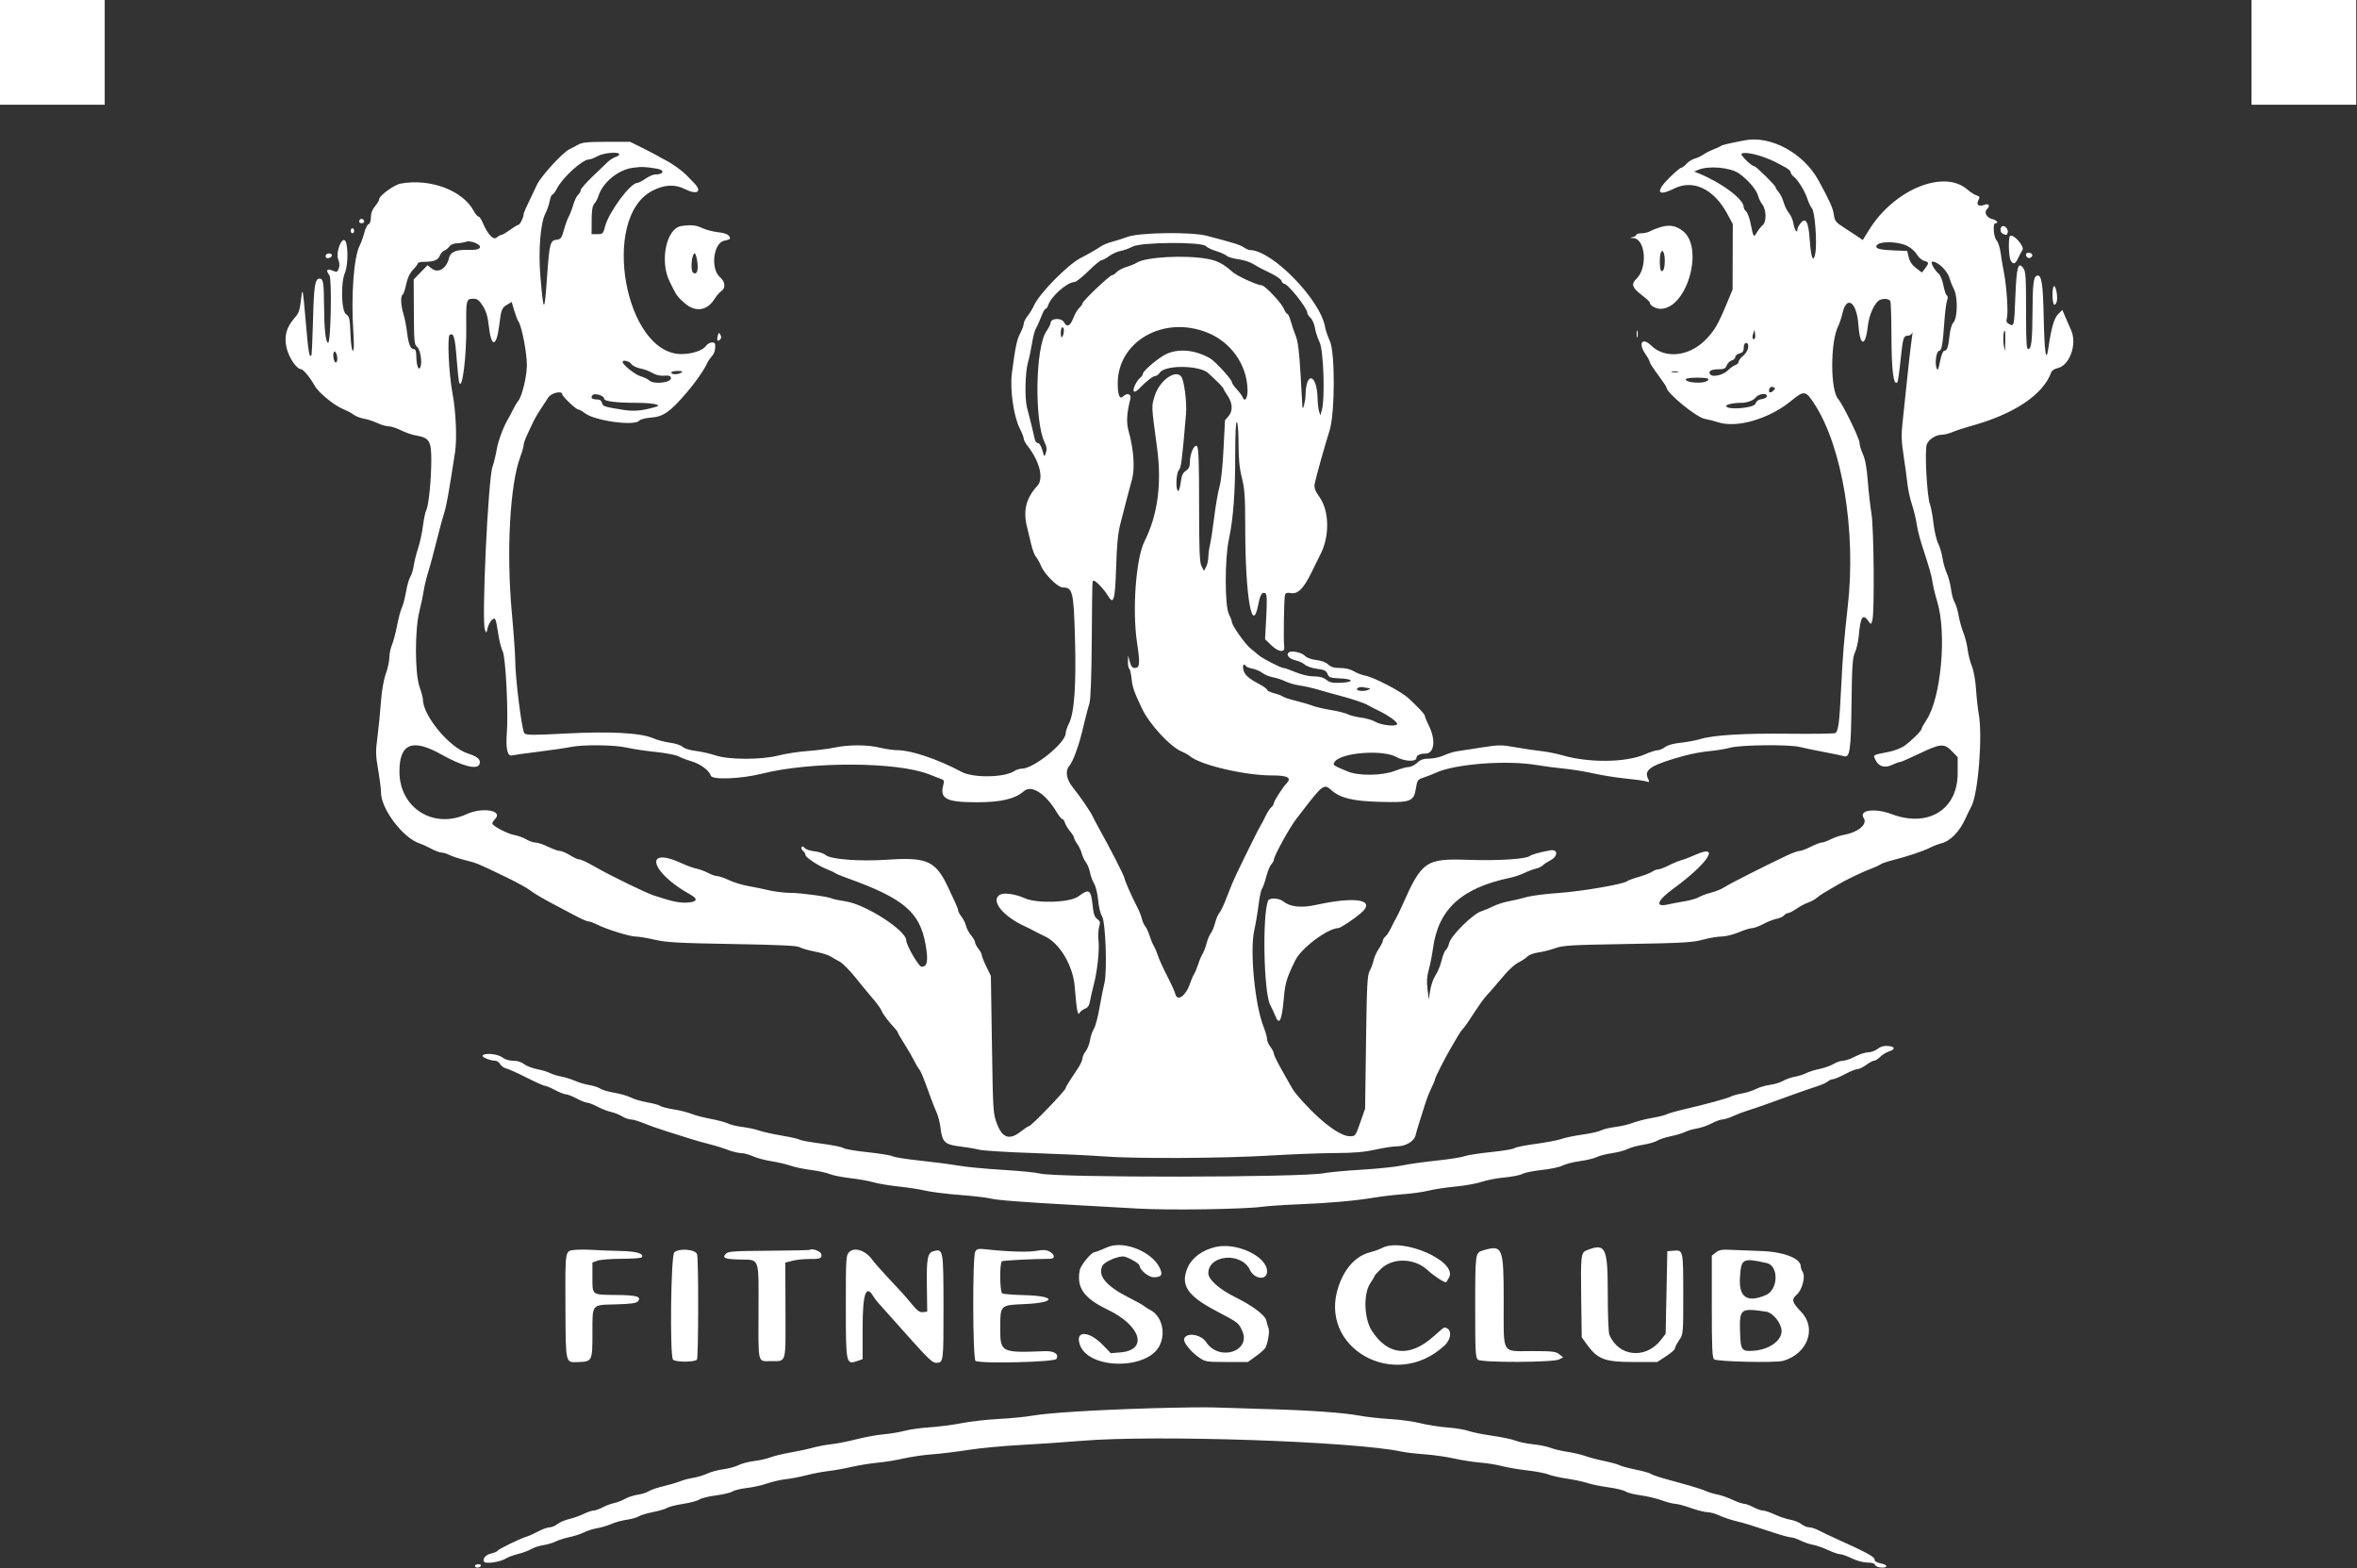 <svg width="1557" height="1036" viewBox="0 0 1557 1036" fill="none" xmlns="http://www.w3.org/2000/svg">
<rect x="0" y="0" width="1557" height="1036" fill="#333333" stroke="none"/>
<path fill-rule="evenodd" clip-rule="evenodd" d="M1152.41 92.709C1140.86 94.985 1137.84 95.697 1136.89 96.389C1136.28 96.828 1134.04 97.856 1131.9 98.675C1129.77 99.492 1126.74 101.041 1125.18 102.113C1123.62 103.186 1121.05 104.386 1119.47 104.784C1117.88 105.181 1115.46 106.71 1114.07 108.184C1112.69 109.657 1111.07 110.861 1110.48 110.861C1109.89 110.861 1106.49 113.732 1102.94 117.236C1093.37 126.672 1094.73 130.117 1105.85 124.572C1118.48 118.273 1132.2 124.804 1141.08 141.348L1144.65 147.999L1144.59 169.617L1144.53 191.235L1140.85 200.107C1134.87 214.534 1132.45 218.64 1126.4 224.697C1115.56 235.53 1099.81 237.104 1090.76 228.259C1084.87 222.497 1081.97 226.654 1086.91 233.78C1088.48 236.056 1089.77 238.442 1089.77 239.086C1089.77 239.729 1092.27 243.589 1095.32 247.667C1098.36 251.749 1100.86 255.463 1100.86 255.927C1100.86 259.545 1120.63 275.726 1126.23 276.694C1128.43 277.075 1132.38 278.081 1134.99 278.932C1147.36 282.962 1168.8 276.663 1183.27 264.747C1191.79 257.732 1192.78 257.871 1198.63 266.899C1217.03 295.272 1226.2 350.863 1220.64 400.211C1218.16 422.227 1217.28 432.967 1216.22 454.533C1215.09 477.524 1214.4 482.934 1212.41 484.19C1211.73 484.618 1197.95 484.826 1181.79 484.646C1151.66 484.311 1131.91 485.521 1122.94 488.247C1120.14 489.098 1114.4 490.16 1110.19 490.606C1105.42 491.111 1101.52 492.2 1099.88 493.487C1098.42 494.622 1096.24 495.552 1095.03 495.552C1093.82 495.552 1090.01 496.773 1086.59 498.267C1074.05 503.722 1049.79 504.009 1032.12 498.911C1028.16 497.766 1021.93 496.521 1018.27 496.144C1014.61 495.763 1006.99 494.635 1001.34 493.632C991.713 491.927 990.277 491.934 978.614 493.75C971.766 494.819 964.415 495.953 962.281 496.275C960.147 496.6 956.308 497.814 953.752 498.98C951.192 500.142 946.855 501.097 944.108 501.097C940.317 501.097 938.394 501.764 936.125 503.867C934.479 505.393 931.978 506.638 930.567 506.638C929.152 506.638 925.112 507.759 921.58 509.128C913.085 512.428 897.555 512.639 890.184 509.554C880.302 505.417 880.299 505.417 881.627 503.286C885.456 497.157 913.258 494.916 922.372 500C927.786 503.023 935.675 503.376 935.675 500.592C935.675 498.904 938.066 497.769 941.642 497.769C947.477 497.769 948.605 488.911 943.966 479.479C942.465 476.428 941.234 473.422 941.227 472.796C941.22 471.807 936.492 466.736 930.352 461.129C925.409 456.619 907.714 447.39 901.917 446.304C899.665 445.879 896.234 444.568 894.297 443.385C892.073 442.029 888.759 441.237 885.304 441.234C881.264 441.23 879.181 440.618 877.334 438.885C875.795 437.439 872.793 436.319 869.503 435.966C866.418 435.634 863.353 434.541 862.233 433.375C859.832 430.871 852.818 429.411 851.161 431.068C849.418 432.811 851.901 435.381 856.207 436.291C858.148 436.699 860.732 437.927 861.953 439.016C863.17 440.106 866.819 441.351 870.06 441.784C874.847 442.42 876.137 443.056 876.94 445.173C877.822 447.487 878.739 447.816 885.196 448.106C894.317 448.522 894.719 450.542 885.764 450.984C880.364 451.251 878.507 450.877 876.179 449.044C874.162 447.46 871.658 446.775 867.867 446.775C864.571 446.775 859.85 445.685 855.855 444.001C852.233 442.479 848.632 441.23 847.851 441.227C846.111 441.227 833.759 434.849 831.466 432.77C830.549 431.943 828.149 429.944 826.125 428.329C822.393 425.343 813.725 413.019 813.725 410.695C813.725 409.993 812.854 407.724 811.788 405.649C809.035 400.294 809.011 369.175 811.75 356.422C814.666 342.849 815.984 325.402 815.97 300.654C815.963 286.026 816.344 278.379 817.06 278.821C817.693 279.212 818.16 285.31 818.16 293.155C818.16 303.099 818.758 309.177 820.363 315.537C822.22 322.912 822.563 328.045 822.58 348.539C822.611 394.317 827.215 420.715 831.328 398.703C832.424 392.826 833.894 390.658 835.928 391.917C836.921 392.529 837.059 396.479 836.471 407.475L835.682 422.213L839.823 426.236C844.416 430.694 848.888 431.289 848.335 427.374C847.754 423.247 848.19 394.604 848.857 392.861C849.331 391.626 850.421 391.308 852.645 391.754C857.193 392.664 861.157 388.759 866.186 378.427C868.518 373.64 871.316 367.978 872.405 365.844C878.337 354.242 878.109 337.747 871.89 328.719C868.476 323.763 867.943 322.227 868.559 319.111C869.4 314.86 874.74 295.804 878.299 284.362C881.931 272.685 882.011 232.576 878.417 225.049C877.106 222.306 875.719 218.232 875.332 215.994C872.229 197.925 840.234 165.183 825.683 165.183C824.866 165.183 823.044 164.377 821.632 163.388C819.298 161.752 815.085 160.437 797.098 155.73C787.036 153.094 752.807 153.54 744.994 156.408C741.638 157.636 736.9 159.147 734.461 159.759C732.023 160.372 728.778 161.703 727.253 162.72C723.714 165.076 718.882 167.853 713.915 170.392C705.448 174.716 686.77 193.65 683.159 201.567C682.135 203.812 680.164 207.06 678.777 208.782C677.393 210.505 676.258 212.77 676.258 213.815C676.258 214.859 675.224 217.689 673.962 220.103C671.717 224.403 670.735 229.082 668.459 246.349C667.047 257.051 669.569 274.965 673.606 282.934C675.065 285.812 676.258 288.866 676.258 289.717C676.258 290.571 677.31 292.605 678.597 294.241C686.832 304.711 689.669 316.132 685.231 320.944C677.69 329.124 675.674 337.515 678.572 348.66C679.205 351.098 680.385 355.986 681.191 359.521C681.997 363.052 683.411 366.795 684.335 367.832C685.259 368.874 686.777 371.575 687.711 373.834C689.956 379.271 698.755 388.012 702.003 388.032C708.603 388.077 709.236 390.672 710.111 421.31C710.996 452.292 709.689 470.959 706.147 477.901C704.95 480.243 703.975 483.135 703.975 484.328C703.975 490.699 682.837 507.748 674.937 507.748C673.498 507.748 671.333 508.423 670.129 509.253C663.761 513.628 642.984 514.002 635.277 509.875C619.951 501.667 602.024 495.566 593.148 495.535C590.385 495.524 585.13 494.795 581.471 493.913C572.955 491.855 560.942 491.803 551.334 493.781C547.179 494.639 539.037 495.68 533.247 496.099C527.453 496.517 519.003 497.814 514.469 498.98C502.861 501.958 481.436 501.941 472.554 498.942C469.047 497.759 463.211 496.444 459.587 496.019C455.758 495.569 452.129 494.431 450.912 493.3C449.76 492.225 446.069 491.011 442.676 490.585C439.297 490.163 434.219 488.825 431.397 487.61C423.085 484.034 402.933 482.969 373.235 484.532C351.884 485.656 347.684 485.629 346.405 484.335C344.734 482.65 340.348 447.698 340.348 436.059C340.348 432.299 339.31 417.834 338.044 403.909C334.437 364.221 336.879 319.999 343.682 301.813C344.897 298.572 345.889 295.071 345.889 294.037C345.889 292.999 347.076 289.651 348.525 286.593C349.978 283.536 351.731 279.786 352.423 278.264C353.118 276.739 355.176 273.246 356.996 270.503C358.819 267.76 361.181 264.145 362.246 262.471C364.135 259.503 371.388 257.857 371.388 260.399C371.388 261.807 380.551 270.503 382.035 270.503C382.723 270.503 384.618 271.554 386.248 272.837C392.747 277.95 419.142 281.616 422.275 277.839C422.985 276.985 426.378 276.103 429.954 275.847C438.138 275.252 442.541 272.191 453.426 259.535C459.234 252.776 465.052 244.513 466.774 240.569C467.442 239.048 468.905 236.803 470.029 235.582C471.931 233.52 472.706 230.885 472.398 227.543C472.191 225.267 468.092 225.976 466.245 228.609C464.197 231.538 456.992 233.887 450.099 233.876C412.76 233.821 396.617 143.987 430.736 126.115C438.781 121.902 445.744 121.521 452.53 124.932C460.469 128.92 464.062 126.682 458.691 121.096C457.321 119.671 454.948 117.222 453.426 115.652C450.417 112.559 443.745 107.834 439.138 105.538C437.543 104.746 435.492 103.618 434.579 103.033C433.666 102.449 429.176 100.107 424.6 97.824L416.288 93.677H400.765C388.209 93.677 384.612 94.037 381.921 95.562C380.091 96.597 377.566 97.921 376.31 98.502C371.769 100.605 357.532 116.129 354.671 122.089C346.906 138.287 345.889 140.549 345.889 141.683C345.889 143.675 343.395 148.556 342.375 148.556C341.86 148.556 339.369 150.05 336.844 151.88C334.319 153.71 331.742 155.207 331.12 155.207C330.497 155.207 329.145 155.968 328.117 156.902C325.949 158.863 322.089 154.761 318.886 147.1C317.948 144.852 316.665 143.011 316.039 143.011C315.413 143.011 314.016 141.351 312.933 139.324C305.687 125.731 283.999 117.644 264.571 121.29C260.413 122.071 250.548 129.207 250.548 131.434C250.548 132.22 249.3 134.347 247.778 136.159C245.931 138.349 245.004 140.801 245.004 143.485C245.004 145.913 244.388 147.754 243.454 148.11C242.603 148.438 241.327 150.991 240.625 153.786C239.923 156.581 238.556 160.392 237.595 162.253C233.728 169.731 231.843 194.967 233.382 218.675C233.946 227.367 233.852 231.701 233.095 231.701C232.424 231.701 231.773 227.083 231.507 220.442C231.102 210.328 230.805 209.017 228.605 207.558C225.509 205.503 224.98 187.123 227.82 180.322C230.355 174.259 229.954 158.531 227.263 158.531C224.731 158.531 221.916 167.587 223.355 171.094C224.278 173.339 224.458 175.508 223.853 177.102C222.763 179.966 222.805 179.952 219.024 178.513C215.825 177.299 215.185 178.745 217.595 181.727C219.363 183.909 218.536 226.862 216.734 226.471C215.102 226.118 214.171 217.443 214.06 201.581C213.957 186.666 213.514 184.03 211.114 184.03C208.094 184.03 207.361 188.645 206.786 211.248C206.465 223.922 205.953 234.541 205.648 234.845C204.272 236.218 203.705 232.714 201.885 211.574C200.156 191.477 199.858 189.744 199.135 195.673C197.918 205.687 197.662 206.479 194.435 210.2C189.035 216.426 187.538 222.313 189.388 230.037C190.927 236.45 196.057 243.897 198.938 243.897C200.308 243.897 205.102 249.694 207.651 254.436C210.263 259.289 220.94 268.033 227.267 270.503C229.401 271.336 232.285 272.882 233.676 273.941C235.063 274.996 238.176 276.196 240.594 276.604C243.008 277.012 246.961 278.302 249.376 279.468C251.79 280.634 255.09 281.588 256.709 281.588C258.327 281.588 262.022 282.782 264.92 284.238C267.822 285.694 272.243 287.23 274.75 287.655C283.65 289.16 284.916 291.211 284.906 304.12C284.895 317.084 283.162 334.084 281.54 337.111C280.931 338.249 279.966 342.877 279.392 347.394C278.821 351.908 277.379 358.532 276.193 362.111C275.003 365.688 273.713 370.862 273.322 373.605C272.927 376.348 271.91 379.662 271.056 380.966C270.202 382.273 268.915 386.763 268.199 390.945C267.483 395.127 266.248 399.824 265.456 401.38C264.668 402.937 263.263 408.177 262.34 413.019C261.416 417.865 259.884 423.683 258.929 425.952C257.978 428.218 257.2 431.978 257.2 434.305C257.2 436.633 256.138 441.51 254.837 445.149C253.353 449.307 252.157 456.29 251.617 463.959C251.143 470.665 250.116 480.969 249.334 486.856C248.082 496.251 248.141 498.9 249.801 508.475C250.842 514.476 251.683 521.162 251.676 523.33C251.624 534.306 266.252 553.62 277.254 557.113C278.641 557.553 282.007 559.099 284.729 560.545C287.451 561.994 290.627 563.18 291.789 563.18C292.947 563.18 295.265 563.886 296.936 564.751C298.61 565.619 303.2 567.134 307.136 568.123C315.098 570.122 315.51 570.292 334.25 579.347C341.566 582.882 348.798 586.863 350.324 588.195C351.849 589.527 358.085 593.252 364.18 596.469C370.278 599.689 377.936 603.739 381.201 605.476C384.463 607.212 387.856 608.634 388.741 608.634C389.627 608.634 392.193 609.564 394.449 610.706C400.692 613.864 415.942 618.609 419.847 618.609C421.757 618.609 427.474 619.56 432.552 620.722C440.376 622.514 448.21 622.947 483.913 623.559C514.614 624.081 526.641 624.652 528.256 625.662C529.477 626.423 533.967 627.72 538.235 628.54C542.503 629.359 547.152 630.784 548.567 631.704C549.981 632.625 552.7 634.171 554.606 635.139C556.512 636.108 561.264 640.891 565.166 645.772C569.071 650.649 574.328 657.024 576.853 659.932C579.378 662.845 581.834 666.283 582.312 667.573C583.09 669.683 587.085 674.958 591.478 679.676C592.377 680.641 593.11 681.713 593.11 682.059C593.11 682.405 595.109 685.853 597.551 689.727C599.993 693.598 602.843 698.513 603.885 700.647C604.922 702.781 606.378 705.275 607.115 706.192C608.44 707.828 609.837 711.242 614.635 724.562C615.97 728.263 617.852 733.002 618.82 735.094C619.785 737.183 620.916 741.749 621.331 745.239C622.424 754.409 624.192 756.065 634.16 757.266C638.719 757.812 644.44 758.788 646.879 759.431C649.317 760.071 665.532 761.071 682.91 761.648C700.287 762.226 720.937 763.205 728.799 763.824C749.407 765.443 807.707 765.162 838.671 763.291C853.305 762.406 872.762 761.659 881.907 761.627C894.228 761.589 901.107 761.005 908.457 759.379C913.915 758.175 920.401 757.186 922.871 757.183C928.661 757.179 934.306 753.762 935.167 749.739C935.53 748.041 936.578 744.409 937.495 741.666C938.411 738.923 940.065 733.683 941.168 730.027C942.272 726.367 944.229 721.279 945.523 718.716C946.813 716.153 947.868 713.628 947.868 713.106C947.868 711.985 954.602 698.679 958.38 692.332C959.832 689.893 961.87 686.403 962.904 684.574C963.938 682.744 965.505 680.499 966.387 679.582C967.265 678.669 969.071 676.207 970.399 674.114C971.727 672.018 973.561 669.223 974.477 667.905C975.39 666.584 977.12 664.055 978.32 662.288C979.52 660.521 981.516 658.037 982.754 656.771C983.993 655.505 987.254 651.763 989.997 648.456C996.583 640.521 1000.05 637.246 1003.96 635.274C1005.73 634.378 1008.04 632.787 1009.1 631.743C1010.15 630.694 1013.39 629.512 1016.3 629.114C1019.21 628.716 1024.19 627.454 1027.35 626.309C1032.44 624.468 1037.94 624.15 1075.02 623.535C1111.32 622.929 1117.98 622.552 1124.77 620.722C1129.07 619.56 1134.7 618.609 1137.27 618.609C1139.84 618.609 1144.91 617.364 1148.53 615.839C1152.15 614.313 1156.15 613.068 1157.41 613.068C1158.68 613.068 1162.06 611.819 1164.92 610.294C1167.79 608.772 1171.74 607.222 1173.7 606.852C1175.67 606.486 1177.85 605.486 1178.56 604.635C1179.26 603.784 1180.46 603.089 1181.22 603.089C1181.97 603.089 1184.53 601.771 1186.9 600.163C1189.27 598.554 1192.71 596.739 1194.54 596.13C1196.37 595.521 1198.86 594.151 1200.08 593.086C1201.3 592.024 1203.79 590.312 1205.62 589.285C1207.45 588.257 1210.94 586.206 1213.38 584.733C1218.93 581.378 1230.84 575.65 1236.57 573.581C1238.95 572.723 1241.48 571.541 1242.19 570.959C1242.88 570.378 1246.42 569.15 1250.04 568.237C1259.78 565.775 1270.51 562.195 1274.91 559.946C1277.05 558.853 1280.22 557.612 1281.97 557.19C1288.47 555.616 1294.57 549.317 1298.71 539.899C1299.65 537.764 1301.24 534.52 1302.24 532.69C1306.74 524.444 1309.79 486.033 1307.11 471.461C1306.52 468.272 1305.73 461.036 1305.35 455.384C1304.95 449.428 1303.8 442.994 1302.61 440.078C1301.47 437.308 1300.2 432.32 1299.79 428.989C1299.37 425.662 1298.11 420.695 1297 417.948C1295.88 415.205 1294.46 410.104 1293.85 406.614C1293.24 403.12 1292.02 399.129 1291.16 397.742C1290.29 396.358 1289.24 392.512 1288.83 389.198C1288.42 385.884 1287.16 381.146 1286.04 378.666C1284.91 376.189 1283.63 371.665 1283.19 368.618C1282.74 365.567 1281.46 361.24 1280.33 359.002C1279.21 356.764 1277.81 350.777 1277.23 345.699C1276.65 340.621 1275.61 334.97 1274.91 333.14C1272.89 327.834 1271.28 297.202 1272.83 293.466C1274.26 290.014 1278.9 287.133 1283.04 287.133C1284.52 287.133 1287.66 286.313 1290.02 285.314C1292.38 284.314 1297.56 282.609 1301.52 281.523C1330.48 273.595 1349.63 260.828 1355.08 245.813C1355.47 244.734 1357.27 243.554 1359.09 243.191C1367.13 241.583 1372.26 227.443 1368.16 218.149C1367.01 215.544 1365.24 211.456 1364.21 209.069L1362.35 204.728L1359.6 207.489C1356.9 210.19 1355.07 216.52 1353.12 229.895C1351.62 240.227 1350.54 233.219 1350.05 210.083C1349.58 187.026 1348.62 181.08 1345.54 182.107C1343.32 182.847 1342.76 187.413 1342.65 205.787C1342.53 225.181 1341.9 230.594 1339.78 230.594C1338.74 230.594 1338.4 225.71 1338.4 210.359C1338.39 181.9 1338.24 179.312 1336.4 176.884C1333.14 172.568 1332.08 176.49 1331.32 195.766C1330.54 215.62 1330.49 215.825 1327.19 214.057C1325.41 213.102 1325.12 212.234 1325.77 209.81C1326.71 206.254 1325.49 188.42 1323.69 179.596C1323.01 176.244 1322.08 170.648 1321.62 167.165C1321.16 163.682 1319.94 159.901 1318.91 158.763C1316.88 156.515 1316.26 147.446 1318.15 147.446C1320.66 147.446 1319.02 145.353 1315.98 144.685C1312.44 143.907 1310.47 140.268 1312.49 138.245C1314.93 135.806 1313.93 134.115 1310.76 135.319C1307.04 136.733 1305.28 135.253 1306.96 132.119C1307.98 130.203 1307.79 129.74 1305.68 129.079C1304.3 128.65 1301.57 126.896 1299.6 125.181C1284.1 111.66 1251.22 125.153 1234.7 151.814L1230.51 158.563L1227.49 156.48C1225.83 155.335 1221.67 152.603 1218.25 150.413C1212.59 146.782 1211.98 145.996 1211.37 141.572C1210.8 137.439 1208.6 132.555 1201.29 119.176C1191.4 101.086 1169.66 89.312 1152.41 92.709ZM409.08 101.92C409.08 102.487 407.959 103.289 406.586 103.705C405.213 104.12 402.843 105.652 401.321 107.112C399.796 108.571 395.182 112.995 391.066 116.945C386.95 120.892 383.581 124.821 383.581 125.672C383.581 126.523 382.837 127.841 381.924 128.598C381.011 129.356 379.551 132.368 378.683 135.298C377.815 138.224 376.445 141.783 375.643 143.202C374.84 144.623 373.429 148.528 372.509 151.88C371.032 157.252 370.461 158.02 367.725 158.334C363.436 158.825 362.949 160.693 361.413 182.429C359.638 207.572 359.144 207.606 356.989 182.726C355.529 165.85 356.978 147.463 360.271 141.026C361.43 138.764 362.713 135.042 363.125 132.756C363.537 130.469 364.308 128.598 364.837 128.598C365.366 128.598 366.778 126.73 367.971 124.444C371.845 117.025 384.767 105.32 389.084 105.32C390.042 105.32 392.56 104.351 394.687 103.165C398.675 100.941 409.08 100.038 409.08 101.92ZM1164.61 103.611C1167.65 104.687 1171.4 106.243 1172.92 107.07C1174.44 107.897 1177.31 109.429 1179.3 110.477C1181.27 111.525 1182.9 113.009 1182.9 113.777C1182.9 114.545 1183.77 115.821 1184.84 116.62C1187.66 118.72 1192.3 126.239 1193.95 131.372C1194.73 133.811 1196.08 136.616 1196.94 137.609C1198.95 139.909 1200.47 160.807 1199.13 167.518C1197.78 174.218 1196.31 170.312 1195.41 157.687C1194.62 146.488 1192.86 143.378 1189.55 147.293C1188.33 148.732 1187.33 150.631 1187.33 151.513C1187.33 154.702 1185.39 151.832 1184.72 147.66C1184.35 145.312 1183.03 142.226 1181.8 140.805C1180.56 139.38 1178.97 136.177 1178.26 133.686C1177.56 131.192 1176.06 128.124 1174.95 126.865C1173.83 125.606 1172.92 124.178 1172.92 123.687C1172.92 122.493 1159.97 109.754 1158.76 109.754C1157 109.754 1149.56 102.442 1150.43 101.567C1151.63 100.367 1158.02 101.287 1164.61 103.611ZM433.749 111.39C439.587 112.345 438.591 115.295 432.427 115.295C431.341 115.295 428.616 116.544 426.371 118.069C424.122 119.591 421.667 120.84 420.909 120.84C416.388 120.84 402.082 140.23 399.696 149.594C398.475 154.367 398.188 154.654 394.597 154.654H390.789L390.827 145.581C390.855 138.892 391.329 135.979 392.636 134.496C393.608 133.385 394.781 131.234 395.241 129.708C397.959 120.684 408.222 112.158 417.948 110.847C424.008 110.031 425.783 110.09 433.749 111.39ZM1148.84 114.621C1154.97 118.982 1160.47 125.513 1161.47 129.615C1161.86 131.192 1163.09 133.669 1164.22 135.125C1166.86 138.536 1166.99 146.584 1164.43 148.698C1163.41 149.535 1161.69 151.686 1160.59 153.481C1158.38 157.106 1158.36 157.072 1156.35 147.255C1155.64 143.797 1154.34 140.369 1153.46 139.635C1152.58 138.906 1151.86 137.588 1151.86 136.713C1151.86 131.535 1137.05 120.511 1121.92 114.424L1119.15 113.31L1121.92 112.155C1128.85 109.273 1143.16 110.584 1148.84 114.621ZM237.955 144.89C236.706 146.138 237.194 147.446 238.909 147.446C239.822 147.446 240.569 146.975 240.569 146.405C240.569 145.004 238.84 144.004 237.955 144.89ZM449.96 149.334C440.241 150.832 435.692 172.27 442.237 185.743C446.823 195.182 447.211 195.746 452.095 200.097C459.313 206.527 467.213 205.386 472.198 197.191C473.318 195.348 475.328 193.075 476.666 192.138C479.517 190.142 479.026 185.981 475.601 183.052C469.195 177.58 471.257 160.347 478.479 158.995C480.551 158.604 482.242 157.968 482.232 157.577C482.177 155.28 479.714 153.966 474.404 153.395C471.098 153.042 466.362 151.807 463.886 150.652C459.58 148.649 456.384 148.345 449.96 149.334ZM1096.98 150.009C1094.54 150.735 1091.45 151.949 1090.12 152.714C1088.79 153.475 1086.17 154.097 1084.3 154.097C1082.43 154.097 1080.9 154.561 1080.9 155.131C1080.9 155.699 1079.78 156.377 1078.41 156.643C1076.2 157.068 1076.25 157.141 1078.87 157.272C1087.1 157.694 1088.54 177.151 1080.88 184.297C1077.41 187.527 1078.24 190.101 1084.23 194.67C1087.28 196.998 1089.77 199.26 1089.77 199.699C1089.77 201.695 1093.58 203.985 1096.9 203.985C1114.43 203.985 1125.96 163.474 1111.56 152.489C1107.02 149.023 1102.75 148.297 1096.98 150.009ZM1322.86 149.383C1320.88 150.047 1321.14 153.734 1323.23 154.533C1325.56 155.429 1325.59 155.422 1326.22 153.775C1326.96 151.866 1324.6 148.795 1322.86 149.383ZM231.701 152.437C231.701 153.35 232.199 154.097 232.811 154.097C233.42 154.097 233.918 153.35 233.918 152.437C233.918 151.52 233.42 150.773 232.811 150.773C232.199 150.773 231.701 151.52 231.701 152.437ZM1327.76 155.944C1326.58 157.12 1326.9 169.545 1328.17 171.91C1329.82 174.999 1331.34 174.56 1333.19 170.451C1334.08 168.469 1335.35 166.093 1336.01 165.172C1337.67 162.845 1329.73 153.969 1327.76 155.944ZM316.876 163.747C316.004 164.802 313.587 165.231 309.398 165.076C301.394 164.782 297.517 166.39 296.607 170.385C295.033 177.296 289.492 180.741 285.283 177.427L282.422 175.179L277.849 179.883L273.273 184.584L273.387 206.098C273.488 225.302 273.709 227.765 275.456 229.041C277.607 230.615 279.06 239.189 277.728 242.458C276.556 245.339 275.12 241.555 275.017 235.305C274.958 231.856 274.484 230.594 273.246 230.594C271.105 230.594 269.821 227.211 268.797 218.879C268.351 215.261 267.31 210.055 266.483 207.312C264.74 201.515 264.508 195.528 265.996 194.608C266.563 194.258 267.608 191.18 268.313 187.773C269.174 183.636 270.672 180.457 272.824 178.206C274.595 176.352 276.047 174.408 276.047 173.889C276.047 173.37 277.919 172.938 280.205 172.931C286.566 172.907 289.423 171.786 290.526 168.884C291.08 167.428 292.415 165.909 293.49 165.505C294.566 165.103 296.098 163.868 296.894 162.762C297.745 161.582 299.806 160.717 301.885 160.672C303.833 160.628 306.403 160.212 307.599 159.745C310.93 158.441 318.55 161.731 316.876 163.747ZM1259.83 162.416C1262.19 163.55 1265.09 166.082 1266.25 168.047C1267.4 170.011 1269.58 171.928 1271.08 172.301C1274.33 173.118 1274.4 173.761 1271.67 177.317L1269.59 180.028L1265.72 177.075C1263.14 175.103 1261.52 172.723 1260.86 169.928L1259.87 165.74L1252.15 165.456C1242.91 165.121 1239.44 164.422 1239.44 162.91C1239.44 159.285 1252.6 158.967 1259.83 162.416ZM796.507 162.533C797.486 163.516 800.606 165.013 803.435 165.864C806.261 166.719 809.36 168.106 810.322 168.95C811.28 169.797 814.808 170.838 818.16 171.264C821.515 171.689 826.004 173.166 828.138 174.543C830.273 175.919 835.136 178.493 838.944 180.26C842.752 182.028 846.152 184.349 846.502 185.417C846.851 186.483 847.584 187.358 848.131 187.358C850.753 187.358 863.613 203.49 863.613 206.776C863.613 207.492 864.574 208.948 865.75 210.01C866.926 211.072 868.217 214.019 868.618 216.558C869.019 219.093 870.427 223.413 871.748 226.16C874.356 231.583 875.363 263.651 873.156 271.056L872.167 274.384L871.326 271.613C870.866 270.088 870.434 266.345 870.372 263.298C870.026 246.968 862.703 244.82 862.426 260.967C862.361 264.951 860.572 271.769 860.365 268.839C860.323 268.23 859.763 258.538 859.127 247.3C858.265 232.192 857.432 225.551 855.927 221.801C854.807 219.017 853.312 214.614 852.61 212.023C851.908 209.432 850.912 207.312 850.4 207.312C849.891 207.312 848.802 205.697 847.986 203.722C846.446 200.007 835.502 188.465 833.52 188.465C830.705 188.465 817.271 182.353 814.282 179.714C807.79 173.982 804.182 172.139 796.991 170.887C782.353 168.337 756.775 169.78 751.009 173.481C749.746 174.29 746.637 175.577 744.098 176.338C741.562 177.099 738.65 178.641 737.633 179.766C736.613 180.893 735.226 181.813 734.551 181.813C733.026 181.813 715.06 198.914 715.06 200.367C715.06 200.948 714.12 202.276 712.971 203.314C711.823 204.351 710.038 207.423 709 210.138C706.977 215.437 704.77 216.416 702.864 212.853C701.18 209.706 693.996 210.124 693.996 213.372C693.996 214.137 692.73 216.63 691.18 218.913C683.899 229.643 683.211 278.558 690.146 292.411C691.488 295.099 691.685 296.811 690.907 299.063C689.862 302.093 689.859 302.093 688.562 297.389C687.797 294.625 686.597 292.674 685.66 292.674C684.781 292.674 683.84 291.554 683.571 290.18C682.989 287.22 679.963 274.878 678.472 269.396C676.84 263.381 677.172 246.197 679.046 239.425C679.973 236.094 681.232 230.137 681.848 226.198C682.464 222.255 683.609 218.014 684.39 216.772C685.172 215.534 686.697 212.148 687.777 209.253C688.859 206.354 690.17 203.985 690.686 203.985C691.204 203.985 691.941 202.999 692.325 201.795C694.21 195.849 704.825 186.414 709.761 186.296C710.809 186.268 714.96 183.007 718.983 179.043C723.002 175.079 726.914 171.834 727.668 171.834C728.422 171.834 730.663 170.638 732.645 169.174C734.631 167.711 738.038 166.179 740.217 165.771C742.399 165.363 745.979 164.066 748.176 162.89C753.72 159.915 793.594 159.624 796.507 162.533ZM1099.73 172.021C1099.75 176.891 1098.78 179.814 1097.42 178.97C1096.28 178.268 1096.07 169.603 1097.13 166.847C1098.21 164.052 1099.71 167.051 1099.73 172.021ZM1338.57 167.545C1337.62 169.074 1339.8 171.184 1341.33 170.233C1341.99 169.825 1342.54 169.071 1342.54 168.562C1342.54 167.089 1339.36 166.272 1338.57 167.545ZM215.07 169.147C215.07 170.178 215.828 170.745 216.921 170.53C219.702 169.991 220.082 167.4 217.381 167.4C216.022 167.4 215.07 168.116 215.07 169.147ZM460.645 173.048C461.43 178.752 460.33 181.678 457.957 180.212C455.906 178.942 456.84 167.4 458.995 167.4C459.476 167.4 460.22 169.942 460.645 173.048ZM1283.2 176.58C1285.26 178.579 1287.31 181.696 1287.76 183.508C1288.2 185.321 1289.54 188.679 1290.73 190.976C1293.44 196.206 1293.17 210.276 1290.31 213.137C1289.32 214.13 1288.25 217.755 1287.86 221.452C1287.04 229.311 1286.23 231.701 1284.36 231.701C1283.53 231.701 1282.4 234.52 1281.58 238.629C1280.4 244.554 1280.05 245.184 1279.22 242.973C1277.96 239.632 1279.22 231.701 1281.01 231.701C1282.63 231.701 1283.38 227.433 1284.43 212.3C1284.85 206.202 1285.65 200.007 1286.2 198.534C1286.83 196.821 1286.78 195.6 1286.05 195.151C1285.43 194.763 1284.4 191.73 1283.77 188.409C1283.12 184.95 1281.75 181.658 1280.57 180.706C1278.65 179.167 1276.02 175.037 1276.02 173.571C1276.02 171.758 1279.91 173.391 1283.2 176.58ZM1356.67 189.111C1355.45 190.332 1355.66 200.415 1356.92 201.193C1357.51 201.56 1358.31 200.602 1358.69 199.063C1359.51 195.811 1357.9 187.884 1356.67 189.111ZM318.934 202.044C321.103 205.444 322.185 209.021 322.832 214.891C324.482 229.937 327.941 229.753 329.826 214.517C331.064 204.507 331.507 203.338 334.793 201.397L338.024 199.488L339.722 205.206C340.656 208.35 341.849 211.484 342.375 212.165C344.609 215.081 348.127 233.244 348.044 241.455C347.968 248.784 344.845 261.752 342.455 264.636C341.552 265.729 339.964 268.369 338.923 270.503C337.885 272.637 336.574 275.131 336.018 276.047C332.749 281.388 329.176 290.813 328.138 296.832C327.481 300.64 326.229 305.794 325.35 308.281C322.428 316.568 318.056 410.225 320.325 415.966C321.286 418.401 321.359 418.36 322.096 414.956C322.518 413.006 323.759 410.602 324.852 409.609C327.253 407.437 327.446 407.873 329.262 419.474C329.92 423.666 331.179 428.495 332.064 430.203C334.053 434.05 335.9 470.6 334.804 484.466C334.015 494.49 335.264 499.824 338.204 498.973C339.075 498.72 346.775 497.648 355.311 496.586C363.848 495.528 373.519 494.113 376.805 493.442C385.207 491.733 406.143 491.958 414.157 493.85C417.865 494.722 426.291 495.988 432.887 496.659C439.48 497.33 446.363 498.648 448.183 499.589C450.002 500.529 453.9 502.013 456.84 502.888C462.803 504.659 468.448 508.865 469.558 512.366C470.475 515.257 489.516 514.507 503.321 511.038C535.734 502.892 592.671 503.113 613.711 511.466C617.319 512.898 621.11 514.365 622.134 514.725C623.583 515.233 623.808 516.07 623.14 518.491C620.639 527.623 625.095 529.92 645.301 529.92C661.24 529.92 670.579 527.72 676.345 522.604C681.374 518.142 690.737 524.174 698.195 536.685C699.613 539.061 701.211 541.005 701.744 541.005C702.28 541.005 703.068 542.13 703.497 543.499C703.926 544.872 705.455 547.404 706.897 549.13C708.336 550.853 709.516 552.773 709.516 553.392C709.516 554.014 710.481 555.875 711.66 557.532C712.84 559.189 714.161 562.008 714.6 563.799C715.04 565.591 716.264 568.178 717.319 569.545C718.377 570.911 719.591 573.903 720.017 576.196C720.442 578.486 721.681 581.858 722.77 583.688C723.87 585.532 725.053 590.419 725.423 594.649C725.79 598.869 726.924 603.556 727.952 605.126C730.359 608.8 731.514 641.87 729.508 649.653C728.799 652.396 727.357 659.628 726.302 665.726C725.25 671.824 723.583 678.061 722.601 679.582C721.618 681.108 720.477 684.46 720.062 687.033C719.65 689.606 718.353 692.93 717.184 694.414C716.015 695.901 715.06 698.008 715.06 699.101C715.06 700.191 713.812 702.982 712.286 705.299C710.764 707.62 708.271 711.415 706.745 713.732C705.22 716.053 703.975 718.281 703.975 718.682C703.975 720.262 681.208 743.883 679.686 743.883C679.188 743.883 676.867 745.405 674.529 747.263C667.054 753.202 662.316 751.849 658.781 742.776C655.989 735.61 655.969 735.316 655.263 690.115L654.557 644.662L651.548 638.456C649.895 635.046 648.542 631.632 648.542 630.871C648.542 630.113 647.546 628.221 646.325 626.672C645.104 625.122 644.108 623.209 644.108 622.424C644.108 621.639 642.935 619.588 641.504 617.862C640.075 616.139 638.546 613.272 638.11 611.491C637.674 609.709 636.353 607.025 635.17 605.521C633.987 604.019 633.022 602.266 633.022 601.626C633.022 600.986 632.061 598.433 630.888 595.957C629.716 593.477 627.959 589.703 626.987 587.569C618.343 568.621 613.009 566.055 586.099 567.871C567.67 569.112 548.522 567.628 545.291 564.706C544.205 563.723 540.922 562.648 538.003 562.319C535.08 561.991 532.144 560.977 531.476 560.067C530.701 559.012 529.999 558.829 529.546 559.559C529.155 560.192 529.577 561.326 530.487 562.08C531.393 562.834 532.137 564.052 532.137 564.792C532.137 566.352 540.919 572.125 546.55 574.27C548.684 575.082 550.981 576.162 551.659 576.673C552.333 577.182 555.574 578.559 558.864 579.731C596.87 593.273 607.71 602.411 611.442 624.043C613.307 634.838 612.618 638.563 608.762 638.563C606.935 638.563 598.655 624.292 598.655 621.148C598.655 614.663 571.997 597.461 558.767 595.407C554.308 594.715 550.213 593.875 549.67 593.539C547.716 592.332 529.211 589.793 522.161 589.765C518.197 589.752 511.712 588.97 507.748 588.029C503.784 587.092 497.548 585.808 493.888 585.182C490.232 584.556 484.695 582.841 481.585 581.371C478.476 579.901 474.975 578.7 473.806 578.7C472.64 578.7 469.946 577.766 467.822 576.629C465.695 575.491 462.212 574.197 460.078 573.754C457.944 573.311 453.658 571.772 450.552 570.33C424.659 558.324 429.581 576.334 456.197 590.99C461.326 593.812 460.465 595.832 453.98 596.189C448.667 596.483 443.907 595.466 431.808 591.45C426.291 589.62 403.705 578.631 393.778 572.945C387.254 569.209 383.809 567.622 382.125 567.58C381.402 567.559 378.814 566.314 376.376 564.813C373.937 563.312 370.945 562.063 369.724 562.042C368.503 562.018 365.013 560.773 361.963 559.275C358.915 557.774 355.232 556.543 353.779 556.536C352.33 556.532 349.583 555.592 347.684 554.443C345.782 553.298 342.247 552.008 339.826 551.576C335.599 550.822 326.578 546.27 325.34 544.267C325.011 543.738 325.748 542.299 326.976 541.071C332.694 535.357 318.813 532.936 308.198 537.796C286.254 547.837 263.889 533.666 263.862 509.702C263.841 491.076 272.402 487.572 291.567 498.357C305.271 506.067 315.261 508.637 316.72 504.825C317.872 501.827 315.648 499.772 308.969 497.659C296.901 493.836 279.396 472.734 279.375 461.99C279.375 460.908 278.375 457.183 277.154 453.713C274.01 444.769 273.955 416.157 277.057 403.722C278.223 399.049 279.499 392.979 279.894 390.236C280.288 387.489 281.526 382.253 282.647 378.593C284.563 372.343 286.033 366.847 290.066 350.877C290.99 347.221 292.519 341.732 293.466 338.684C294.999 333.749 296.379 326.018 300.592 298.772C301.975 289.824 301.166 271.578 298.848 259.4C296.517 247.138 295.348 222.258 297.06 221.2C299.665 219.591 300.547 222.604 301.636 236.796C302.238 244.665 303.013 251.852 303.359 252.766C305.399 258.196 308.27 234.897 308.011 214.994C307.796 198.281 308.046 197.333 312.684 197.333C315.292 197.333 316.52 198.26 318.934 202.044ZM1248.74 199.087C1249.11 200.052 1249.43 210.155 1249.46 221.539C1249.52 244.9 1250.8 255.069 1253.39 252.492C1253.74 252.136 1254.68 245.616 1255.47 238.003C1257.04 222.912 1257.4 221.725 1260.48 221.725C1261.62 221.725 1262.82 220.85 1263.15 219.785C1263.47 218.716 1263.48 219.591 1263.17 221.725C1262.1 229.19 1260.58 242.33 1259.45 253.872C1258.82 260.275 1257.72 270.811 1256.99 277.286C1255.87 287.334 1255.95 290.831 1257.51 301.121C1258.52 307.755 1259.67 316.177 1260.05 319.837C1260.43 323.496 1261.75 329.48 1262.97 333.14C1264.19 336.799 1265.6 342.534 1266.1 345.889C1266.59 349.244 1268.05 355.228 1269.33 359.192C1274.99 376.718 1275.97 380.146 1276.64 384.771C1277.04 387.472 1278.42 393.172 1279.72 397.441C1286.1 418.384 1282.24 460.987 1272.63 475.484C1270.84 478.195 1269.37 480.852 1269.37 481.384C1269.37 482.668 1263.17 488.866 1258.28 492.467C1256.12 494.058 1251.46 495.901 1247.75 496.624C1236.71 498.779 1237.19 498.471 1239.07 502.245C1241.16 506.437 1245.17 507.485 1250.12 505.126C1252.21 504.13 1254.48 503.314 1255.16 503.314C1255.84 503.314 1261.58 500.82 1267.92 497.769C1281.82 491.08 1284.27 490.896 1289.39 496.168L1293.2 500.111V510.858C1293.2 534.759 1273.73 546.813 1249.69 537.792C1238.45 533.576 1227.68 535.039 1231.13 540.307C1233.85 544.45 1227.6 549.715 1217.87 551.482C1215.46 551.918 1211.61 553.233 1209.32 554.402C1207.03 555.571 1204.37 556.525 1203.41 556.525C1202.45 556.525 1199.21 557.774 1196.2 559.299C1193.19 560.821 1189.85 562.07 1188.77 562.07C1187.69 562.07 1184.06 563.36 1180.7 564.941C1166.89 571.419 1142.38 583.84 1139.15 585.992C1137.24 587.261 1133.21 588.915 1130.19 589.669C1127.17 590.423 1123.61 591.737 1122.29 592.591C1120.98 593.449 1116.73 594.67 1112.87 595.307C1109.01 595.946 1104 596.901 1101.75 597.43C1092.99 599.488 1094.64 594.833 1105.46 586.946C1128.26 570.32 1136.91 557.055 1120.04 564.585C1116.5 566.165 1112.29 567.784 1110.68 568.182C1109.07 568.576 1105.37 570.109 1102.45 571.582C1099.54 573.059 1096.35 574.266 1095.38 574.266C1094.39 574.266 1092.61 574.948 1091.41 575.781C1090.2 576.615 1086.22 578.157 1082.57 579.212C1078.91 580.264 1075.38 581.568 1074.72 582.111C1072.33 584.069 1044.52 588.828 1029.55 589.842C1021.12 590.412 1011.65 591.623 1008.49 592.536C1005.33 593.449 1000.01 594.708 996.676 595.334C993.335 595.96 988.846 597.389 986.698 598.503C984.55 599.62 980.817 601.18 978.403 601.972C972.803 603.812 958.369 618.142 957.325 622.898C956.923 624.724 955.924 626.776 955.101 627.457C954.281 628.138 953.011 631.293 952.282 634.461C951.552 637.633 949.774 641.981 948.331 644.125C946.889 646.273 945.288 650.763 944.772 654.104L943.838 660.182L942.981 653.329C942.358 648.328 942.583 644.879 943.814 640.58C944.745 637.336 946.028 630.85 946.664 626.167C950.161 600.519 965.515 586.521 997.51 579.814C1000.39 579.212 1004.74 577.742 1007.18 576.549C1009.62 575.356 1012.95 574.104 1014.59 573.768C1016.22 573.429 1018.24 572.471 1019.08 571.634C1019.91 570.8 1022.19 569.292 1024.14 568.282C1029.34 565.595 1029.3 560.731 1024.09 561.658C1017.67 562.8 1011.64 564.481 1010.44 565.47C1008 567.466 989.216 568.621 970.043 567.957C941.815 566.978 939.238 568.753 926.281 598.101C924.666 601.757 922.864 605.5 922.276 606.417C921.688 607.33 920.228 610.131 919.031 612.643C917.834 615.154 916.102 617.834 915.178 618.599C914.258 619.363 913.504 620.608 913.504 621.362C913.504 622.116 912.307 624.496 910.844 626.651C909.384 628.802 907.828 632.241 907.385 634.288C906.946 636.336 905.77 639.508 904.777 641.338C903.224 644.191 902.885 650.846 902.373 688.451L901.778 732.244L898.589 741.389C895.435 750.428 895.352 750.535 891.63 750.535C884.466 750.535 869.002 738.204 855.564 721.771C854.841 720.889 853.489 718.779 852.558 717.08C851.628 715.385 848.747 710.27 846.152 705.711C843.562 701.156 841.441 696.721 841.441 695.86C841.441 694.999 840.445 693.027 839.224 691.478C838.007 689.925 837.007 687.617 837.007 686.348C837.007 685.082 835.966 681.419 834.693 678.209C828.941 663.703 825.503 627.91 828.564 614.372C829.484 610.301 830.757 602.788 831.393 597.676C832.03 592.564 833.033 587.794 833.628 587.078C834.223 586.365 835.468 582.861 836.395 579.295C837.325 575.729 838.84 571.976 839.764 570.956C840.687 569.936 841.441 568.628 841.441 568.05C841.441 565.602 851.78 546.761 856.36 540.86C857.608 539.255 859.725 536.512 861.067 534.762C873.547 518.505 874.757 517.644 879.32 521.774C885.189 527.087 893.442 529.141 910.875 529.636C931.95 530.238 933.932 529.518 935.319 520.792C936.198 515.271 936.481 514.88 940.556 513.545C942.925 512.77 946.412 511.408 948.307 510.522C961.057 504.552 995.276 501.934 1015.5 505.386C1020.07 506.167 1028.12 507.222 1033.4 507.734C1038.68 508.246 1047.41 509.668 1052.8 510.896C1058.2 512.12 1067.6 513.621 1073.7 514.227C1079.79 514.832 1085.93 515.679 1087.32 516.112C1089.73 516.859 1089.79 516.755 1088.47 513.857C1085.91 508.246 1091.36 504.978 1113.05 499.087C1117.63 497.845 1124.89 496.524 1129.2 496.144C1133.51 495.767 1139.75 494.736 1143.06 493.857C1150.2 491.955 1182.11 491.65 1188.99 493.418C1191.43 494.044 1198.42 495.5 1204.51 496.649C1210.61 497.8 1216.65 499.059 1217.92 499.45C1222.02 500.695 1222.71 496.054 1223.09 464.512C1223.4 439.56 1223.74 434.506 1225.36 430.968C1226.42 428.678 1227.55 423.69 1227.89 419.882C1228.99 407.305 1230.56 404.978 1234.32 410.349C1235.98 412.719 1235.99 412.719 1236.88 409.516C1238.34 404.275 1237.85 348.605 1236.26 339.238C1235.49 334.665 1234.4 325.06 1233.85 317.896C1233.15 308.938 1232.14 303.328 1230.59 299.941C1229.36 297.233 1228.35 293.819 1228.35 292.359C1228.35 289.596 1217.27 266.916 1214.33 263.668C1209.01 257.795 1209.01 225.835 1214.33 215.326C1215.17 213.663 1216.48 209.682 1217.23 206.482C1219.97 194.798 1226.57 199.706 1227.58 214.178C1228.61 229.01 1232.29 229.667 1233.87 215.302C1234.69 207.783 1238.59 199.402 1241.87 198.087C1244.81 196.908 1248.09 197.385 1248.74 199.087ZM702.788 218.121C702.605 222.67 700.806 224.603 700.727 220.338C700.682 218.052 701.145 216.181 701.757 216.181C702.366 216.181 702.83 217.052 702.788 218.121ZM797.538 219.692C813.238 226.007 823.673 240.815 824.109 257.404C824.258 263.063 822.248 266.02 820.809 262.264C820.435 261.288 818.689 258.95 816.928 257.065C815.168 255.18 813.725 253.07 813.725 252.371C813.722 250.597 802.678 238.549 799.315 236.651C788.192 230.373 776.041 229.881 767.719 235.374C761.652 239.38 755.083 245.294 755.021 246.809C754.993 247.498 754.187 248.708 753.233 249.5C750.725 251.583 748.103 257.065 748.957 258.445C749.404 259.168 750.867 258.407 752.738 256.473C757.459 251.593 761.669 248.331 763.243 248.331C764.031 248.331 765.363 247.328 766.197 246.1C769.687 240.978 792.287 241.195 798.077 246.405C803.577 251.354 808.184 256.031 808.184 256.667C808.184 257.023 809.429 259.154 810.955 261.395C814.299 266.317 814.51 271.478 811.508 274.937C810.291 276.345 809.256 277.542 809.211 277.6C809.163 277.659 808.727 286.189 808.236 296.555C807.703 307.845 806.638 317.848 805.583 321.501C804.614 324.852 803.048 333.832 802.107 341.455C801.163 349.075 799.914 357.307 799.326 359.746C798.738 362.188 798.229 365.927 798.195 368.061C798.157 370.195 797.489 373.09 796.711 374.498L795.293 377.05L793.702 373.944C792.412 371.423 792.107 363.754 792.107 333.475C792.107 305.444 791.768 295.78 790.748 294.756C788.994 292.996 786.013 299.675 786.013 305.365C786.013 308.243 785.321 309.706 783.363 310.989C781.315 312.331 780.537 314.109 779.953 318.792C779.538 322.127 778.735 324.569 778.168 324.219C776.497 323.189 776.957 312.456 778.756 310.467C780.271 308.796 780.828 304.4 783.463 273.439C784.117 265.743 782.232 251.129 780.271 248.687C776.342 243.797 765.764 251.61 762.724 261.651C760.579 268.735 760.51 267.241 764.356 295.932C767.532 319.605 764.761 340.189 756.065 357.528C750.344 368.936 747.851 402.978 751.14 424.749C753.222 438.511 752.963 441.23 749.573 441.23C748.03 441.23 747.121 440.061 746.325 437.073L745.222 432.915L745.108 437.007C745.045 439.259 745.419 441.365 745.941 441.687C746.464 442.008 747.176 445.032 747.526 448.397C748.103 454.014 748.923 456.373 754.284 467.836C759.092 478.119 772.862 493.114 780.468 496.344C782.602 497.25 785.096 498.641 786.013 499.436C792.681 505.23 822.134 512.193 839.937 512.186C850.798 512.182 853.534 513.694 849.75 517.606C847.159 520.29 841.486 529.193 841.462 530.615C841.452 531.303 840.687 532.493 839.767 533.257C838.844 534.022 837.111 536.703 835.914 539.214C834.717 541.725 833.258 544.527 832.67 545.44C832.085 546.356 830.75 548.85 829.705 550.984C828.657 553.118 825.122 560.251 821.85 566.833C818.575 573.415 814.908 581.274 813.701 584.293C812.497 587.313 810.47 592.405 809.201 595.607C807.928 598.807 806.23 602.176 805.424 603.089C804.615 604.002 803.362 606.998 802.639 609.74C801.917 612.483 800.671 615.479 799.869 616.392C799.066 617.309 797.825 620.256 797.109 622.943C796.393 625.634 795.154 628.875 794.359 630.151C793.563 631.424 792.28 634.461 791.509 636.903C790.741 639.342 789.492 642.334 788.738 643.555C787.984 644.772 786.798 647.519 786.099 649.653C783.47 657.708 777.742 661.859 776.438 656.653C776.027 655.017 773.602 649.653 771.049 644.731C768.497 639.812 765.754 633.79 764.955 631.355C764.156 628.917 762.886 625.928 762.132 624.707C761.378 623.486 760.144 620.494 759.386 618.056C758.632 615.617 757.369 612.874 756.577 611.958C755.789 611.045 754.782 608.8 754.34 606.97C753.9 605.14 752.634 601.896 751.531 599.762C747.577 592.114 742.776 581.27 742.776 579.991C742.776 578.787 733.299 560.261 725.952 547.103C724.251 544.056 722.407 540.563 721.854 539.342C720.404 536.139 713.269 525.707 708.748 520.176C704.39 514.842 703.47 509.163 706.43 505.86C707.413 504.763 709.291 500.875 710.605 497.216C713.078 490.343 713.791 487.821 716.717 475.598C717.665 471.634 718.997 466.646 719.678 464.512C720.453 462.067 721.02 446.882 721.203 423.493C721.539 381.014 721.456 383.581 722.542 383.584C723.946 383.584 729.498 389.468 731.839 393.432C735.672 399.924 736.613 396.652 737.311 374.384C737.796 359.04 738.505 352.077 740.272 345.336C741.552 340.455 743.351 333.472 744.271 329.816C745.191 326.156 746.765 320.252 747.768 316.693C749.798 309.509 748.93 296.828 745.599 284.985C743.939 279.091 744.236 273.201 746.678 263.575C747.532 260.199 744.572 259.175 741.843 261.9C739.663 264.08 738.377 260.928 738.356 253.364C738.287 225.419 768.729 208.101 797.538 219.692ZM1081.16 220.615C1081.16 222.749 1081.39 223.621 1081.67 222.556C1081.95 221.487 1081.95 219.743 1081.67 218.675C1081.39 217.609 1081.16 218.481 1081.16 220.615ZM1159.15 223.666C1157.87 224.946 1157.22 222.943 1158.09 220.421L1158.98 217.845L1159.39 220.432C1159.61 221.857 1159.5 223.313 1159.15 223.666ZM1324.66 225.88C1324.53 232.87 1324.47 233.043 1323.74 228.501C1323.01 224.022 1323.37 218.398 1324.38 218.398C1324.61 218.398 1324.74 221.767 1324.66 225.88ZM474.142 221.826C473.346 224.866 474.045 225.935 475.733 224.25C476.528 223.455 476.577 222.403 475.874 221.151C474.934 219.467 474.74 219.539 474.142 221.826ZM1154.65 230.328C1154.26 231.877 1152.73 234.105 1151.24 235.274C1149.75 236.446 1148.53 238.082 1148.53 238.913C1148.53 239.743 1147.58 240.722 1146.43 241.088C1145.27 241.458 1143.07 243.011 1141.53 244.544C1138.21 247.861 1131.04 249.424 1129.63 247.138C1128.35 245.066 1130.42 243.935 1135.53 243.914C1138.9 243.9 1139.91 243.388 1140.71 241.275C1141.26 239.836 1142.75 238.387 1144.01 238.055C1145.28 237.723 1146.31 236.713 1146.31 235.807C1146.31 234.9 1147.56 233.845 1149.09 233.465C1151.04 232.974 1151.86 232.016 1151.86 230.203C1151.86 227.242 1152.82 225.938 1154.32 226.865C1154.89 227.218 1155.04 228.778 1154.65 230.328ZM222.815 236.969C222.825 238.338 222.393 239.463 221.853 239.463C220.691 239.463 219.698 235.011 220.394 232.918C221.092 230.822 222.794 233.665 222.815 236.969ZM417.094 240.476C417.91 241.642 420.556 242.949 422.978 243.382C425.395 243.814 428.989 245.142 430.968 246.335C433.292 247.736 436.031 248.376 438.716 248.144C441.842 247.875 442.949 248.227 443.209 249.58C443.828 252.783 431.687 254.149 428.744 251.206C427.882 250.348 425.378 249.144 423.171 248.535C419.598 247.549 411.297 240.933 411.297 239.072C411.297 237.439 415.717 238.511 417.094 240.476ZM450.099 246.114C447.916 247.525 443.447 247.525 443.447 246.114C443.447 245.505 445.319 245.014 447.605 245.021C450.697 245.035 451.337 245.315 450.099 246.114ZM1108.34 245.768C1107.27 246.048 1105.53 246.048 1104.46 245.768C1103.39 245.491 1104.27 245.263 1106.4 245.263C1108.54 245.263 1109.41 245.491 1108.34 245.768ZM1128.57 250.431C1128.57 251.814 1125.69 252.769 1121.56 252.752C1116.74 252.731 1112.95 251.607 1113.69 250.42C1114.48 249.134 1128.57 249.141 1128.57 250.431ZM1171.37 258.116C1169.4 260.081 1167.89 259.237 1168.86 256.712C1169.25 255.695 1170.22 255.294 1171.3 255.706C1172.92 256.328 1172.93 256.56 1171.37 258.116ZM399.104 263.388C399.104 265.083 406.935 266.065 420.598 266.086C431.096 266.103 437.595 267.404 433.441 268.659C424.399 271.392 418.64 271.897 411.02 270.631C398.624 268.566 398.298 268.455 397.676 266.082C397.295 264.619 396.164 263.851 394.404 263.851C391.031 263.851 389.914 262.8 391.394 261.018C392.764 259.365 399.104 261.316 399.104 263.388ZM1167.06 262.049C1166.84 262.734 1165.29 263.457 1163.63 263.654C1161.64 263.889 1160.26 264.93 1159.59 266.701C1158.52 269.503 1141.88 270.983 1140.3 268.42C1139.6 267.293 1144.87 266.068 1150.4 266.068C1153.97 266.068 1158.35 264.495 1159.61 262.758C1161.75 259.842 1167.98 259.244 1167.06 262.049ZM823.071 439.995C823.407 440.538 825.382 441.299 827.461 441.687C829.539 442.078 832.438 443.34 833.904 444.495C835.371 445.647 838.539 446.948 840.947 447.387C843.354 447.823 847.069 449.047 849.203 450.102C851.337 451.161 855.578 452.371 858.625 452.793C861.676 453.219 867.411 454.53 871.375 455.709C875.339 456.889 881.326 458.559 884.677 459.427C892.761 461.51 901.464 464.422 903.525 465.73C904.438 466.311 907.344 467.808 909.976 469.06C916.707 472.26 922.926 476.635 922.926 478.175C922.926 480.153 912.452 479.126 908.513 476.76C906.683 475.663 902.491 474.425 899.194 474.01C895.898 473.598 891.907 472.599 890.326 471.789C888.745 470.984 883.709 469.718 879.136 468.977C874.564 468.237 869.074 466.954 866.94 466.124C864.806 465.294 859.853 463.831 855.934 462.872C852.015 461.914 848.273 460.693 847.619 460.157C846.965 459.625 844.312 458.618 841.718 457.926C839.127 457.231 837.007 456.193 837.007 455.619C837.007 455.042 834.638 453.329 831.743 451.807C824.579 448.048 821.944 445.588 821.262 442.026C820.712 439.144 821.795 437.927 823.071 439.995ZM904.632 454.588C905.548 454.637 905.061 455.166 903.549 455.771C900.097 457.148 894.504 456.027 896.932 454.443C897.814 453.869 899.533 453.644 900.754 453.949C901.972 454.253 903.719 454.543 904.632 454.588ZM712.4 592.079C706.894 596.22 684.94 596.956 676.812 593.269C670.831 590.557 663.395 589.471 660.7 590.914C653.904 594.553 662.388 605.296 677.365 612.016C678.891 612.701 681.385 613.953 682.91 614.801C684.435 615.645 687.728 617.298 690.229 618.471C700.087 623.102 708.814 637.802 709.941 651.68C711.204 667.231 711.927 671.205 713.099 669.109C713.666 668.095 715.309 666.816 716.752 666.269C718.647 665.55 719.571 664.104 720.083 661.064C720.47 658.75 721.532 654.115 722.438 650.76C724.807 641.995 726.361 627.831 725.665 621.321C725.337 618.236 725.523 614.123 726.08 612.179C726.938 609.197 726.741 608.398 724.821 607.053C723.113 605.856 722.369 603.729 721.819 598.454C720.681 587.517 719.515 586.728 712.4 592.079ZM837.657 594.93C833.794 604.995 834.811 655.557 839.037 663.675C840.258 666.024 841.787 669.316 842.434 670.991C845.042 677.746 846.771 674.249 848.044 659.632C848.954 649.206 849.961 645.862 855.682 634.261C859.673 626.17 877.068 613.168 884.062 613.047C885.477 613.023 893.854 607.499 898.79 603.338C909.384 594.4 896.237 591.841 869.617 597.659C859.469 599.879 852.288 599.115 847.539 595.307C844.814 593.121 838.442 592.878 837.657 594.93ZM1240.31 692.833C1238.72 694.082 1235.91 695.106 1234.05 695.106C1232.2 695.106 1228.34 696.351 1225.47 697.877C1222.6 699.402 1219.02 700.647 1217.51 700.647C1215.99 700.647 1213.2 701.591 1211.3 702.743C1209.39 703.895 1205.2 705.393 1201.97 706.071C1198.73 706.745 1194.73 708.004 1193.06 708.869C1191.39 709.73 1188.05 710.789 1185.63 711.217C1183.21 711.65 1179.74 712.878 1177.91 713.943C1176.08 715.008 1172.21 716.188 1169.31 716.558C1166.41 716.932 1162.17 718.184 1159.89 719.339C1157.6 720.498 1153.49 721.812 1150.75 722.262C1148 722.711 1144.76 723.604 1143.54 724.247C1141.13 725.52 1126.77 729.446 1112.24 732.804C1107.23 733.963 1102.2 735.406 1101.08 736.004C1099.96 736.606 1095.58 737.692 1091.36 738.418C1087.13 739.145 1081.43 740.608 1078.69 741.666C1075.94 742.725 1070.7 743.959 1067.05 744.406C1063.39 744.855 1059.12 745.879 1057.56 746.688C1056 747.494 1050.53 748.729 1045.41 749.428C1040.29 750.13 1034.08 751.417 1031.62 752.288C1029.15 753.16 1021.42 754.64 1014.45 755.574C1007.47 756.512 1001.14 757.788 1000.39 758.414C999.634 759.037 992.623 760.202 984.809 761.001C976.992 761.804 969.158 763.028 967.404 763.73C965.647 764.429 957.287 765.733 948.826 766.626C940.366 767.518 930.079 768.981 925.97 769.873C921.857 770.766 910.01 771.997 899.644 772.613C889.278 773.225 878.054 774.259 874.702 774.913C859.69 777.832 697.423 778.019 686.791 775.127C684.352 774.463 673.374 773.384 662.399 772.734C651.424 772.08 638.204 770.811 633.022 769.915C627.837 769.019 616.461 767.539 607.738 766.622C599.014 765.709 590.872 764.422 589.644 763.762C588.413 763.104 580.921 761.883 572.99 761.05C565.062 760.216 557.912 758.985 557.107 758.317C556.297 757.646 549.729 756.328 542.503 755.388C535.281 754.447 528.868 753.278 528.259 752.793C527.647 752.306 522.348 751.102 516.478 750.113C510.609 749.127 503.812 747.612 501.37 746.751C498.928 745.889 494.003 744.828 490.423 744.392C486.843 743.956 482.637 742.953 481.08 742.164C479.524 741.372 474.287 739.971 469.441 739.048C464.595 738.124 458.822 736.609 456.615 735.682C454.405 734.752 449.186 733.448 445.018 732.784C440.846 732.116 436.848 731.085 436.132 730.487C435.412 729.892 431.652 728.854 427.772 728.183C423.894 727.512 418.91 726.053 416.696 724.939C414.486 723.822 409.654 722.424 405.96 721.829C402.269 721.234 398.094 720.017 396.683 719.121C395.268 718.222 391.937 717.139 389.274 716.71C386.611 716.281 382.37 715.026 379.852 713.919C377.331 712.812 373.273 711.553 370.835 711.117C368.393 710.685 365.027 709.633 363.35 708.786C361.672 707.935 357.767 706.762 354.671 706.174C351.576 705.586 347.767 704.103 346.207 702.878C344.454 701.498 341.704 700.647 338.985 700.647C336.277 700.647 333.52 699.8 331.78 698.43C328.844 696.123 319.982 695.293 318.796 697.212C318.128 698.292 323.873 700.647 327.17 700.647C328.277 700.647 329.712 701.64 330.362 702.85C331.009 704.065 332.898 705.396 334.554 705.811C336.211 706.226 342.306 708.973 348.103 711.913C353.897 714.853 359.286 717.264 360.074 717.267C360.866 717.274 363.855 718.523 366.719 720.048C369.583 721.573 372.775 722.819 373.813 722.819C374.854 722.819 378.05 724.067 380.917 725.593C383.785 727.115 386.932 728.363 387.915 728.363C388.894 728.363 391.938 729.55 394.677 730.999C397.416 732.448 401.404 733.998 403.539 734.444C405.673 734.89 408.973 736.198 410.875 737.353C412.774 738.505 415.458 739.449 416.835 739.449C418.208 739.449 422.141 740.618 425.572 742.047C429 743.475 436.049 745.952 441.23 747.546C446.415 749.141 453.149 751.261 456.197 752.257C459.244 753.253 464.733 754.803 468.393 755.702C472.049 756.598 477.549 758.3 480.61 759.479C483.667 760.655 487.659 761.631 489.478 761.645C491.294 761.659 494.853 762.61 497.385 763.762C499.921 764.91 505.441 766.387 509.661 767.041C513.877 767.698 519.54 769.016 522.237 769.974C524.939 770.932 530.982 772.198 535.665 772.789C540.348 773.381 545.924 774.595 548.051 775.484C550.182 776.373 556.332 777.601 561.721 778.213C567.106 778.822 574.003 780.053 577.047 780.949C580.091 781.845 587.569 783.097 593.667 783.733C599.762 784.373 607.745 785.608 611.404 786.483C615.064 787.355 625.288 788.628 634.129 789.312C642.97 789.994 651.953 791.031 654.087 791.613C658.148 792.723 675.788 794.086 711.179 796.019C722.763 796.656 740.974 797.683 751.645 798.302C771.949 799.485 821.311 798.772 833.683 797.116C837.643 796.586 848.622 795.846 858.072 795.476C878.14 794.684 894.76 793.207 907.959 791.038C913.141 790.184 921.871 789.167 927.36 788.776C932.85 788.382 940.2 787.337 943.7 786.455C947.197 785.573 955.197 784.363 961.475 783.768C967.753 783.173 975.615 781.748 978.95 780.603C982.28 779.458 988.953 778.182 993.774 777.77C998.596 777.355 1003.94 776.297 1005.65 775.415C1007.35 774.529 1013.22 773.346 1018.68 772.779C1024.14 772.215 1030.22 770.918 1032.2 769.901C1034.17 768.881 1039.32 767.563 1043.65 766.971C1047.98 766.383 1053.01 765.169 1054.82 764.273C1056.64 763.381 1061.19 762.215 1064.93 761.686C1068.68 761.157 1073.24 759.946 1075.07 759.002C1076.9 758.058 1081.51 756.782 1085.32 756.166C1089.14 755.554 1093.34 754.34 1094.66 753.475C1095.98 752.607 1100.04 751.285 1103.67 750.535C1107.31 749.788 1111.6 748.497 1113.21 747.667C1114.83 746.841 1118.32 745.817 1120.98 745.395C1123.63 744.973 1128 743.461 1130.68 742.04C1133.36 740.615 1136.57 739.449 1137.81 739.449C1139.05 739.449 1142.1 738.498 1144.58 737.336C1147.06 736.173 1151.58 734.451 1154.63 733.507C1160.12 731.808 1166.85 729.439 1185.11 722.787C1190.3 720.899 1197.03 718.578 1200.08 717.627C1203.13 716.679 1206.41 715.216 1207.37 714.372C1208.34 713.531 1209.89 712.843 1210.82 712.843C1211.75 712.843 1215.32 711.345 1218.75 709.516C1222.18 707.686 1225.89 706.192 1227 706.192C1228.12 706.192 1230.72 704.943 1232.78 703.418C1234.85 701.896 1237.19 700.647 1237.99 700.647C1238.79 700.647 1240.55 699.526 1241.92 698.153C1243.28 696.78 1245.9 695.161 1247.73 694.549C1252.24 693.055 1251.96 691.298 1247.14 690.893C1244.46 690.668 1242.27 691.291 1240.31 692.833ZM732.798 823.338C731.884 823.649 729.563 824.607 727.64 825.468C725.721 826.326 723.701 827.032 723.154 827.032C721.037 827.032 713.96 835.572 713.289 838.934C710.989 850.428 715.956 857.508 731.57 864.996C753.807 875.66 758.622 891.772 740.03 893.314L733.773 893.833L728.55 888.423C718.983 878.521 709.554 878.784 713.58 888.842C719.882 904.597 757.608 904.794 765.851 889.115C770.378 880.506 767.466 869.088 759.77 865.252C758.48 864.609 756.66 863.45 755.73 862.675C754.796 861.901 750.628 859.566 746.464 857.487C730.733 849.625 724.787 842.579 728.318 835.983C729.833 833.154 739.553 829.193 742.856 830.055C746.374 830.975 752.752 834.755 752.752 835.924C752.752 838.705 758.708 843.659 762.053 843.659C767.376 843.659 768.365 842.026 765.961 837.204C760.873 826.994 743.454 819.709 732.798 823.338ZM803.196 823.625C794.31 825.596 787.22 830.861 784.418 837.567C779.693 848.875 784.339 855.896 803.1 865.788C818.128 873.713 817.945 873.578 820.408 878.652C827.118 892.484 805.386 899.682 796.742 886.493C793.401 881.392 783.913 879.88 782.263 884.183C781.409 886.404 786.303 892.643 792.01 896.621C796.178 899.523 796.908 899.644 810.336 899.644H824.323L829.719 895.763C832.687 893.629 835.482 891.135 835.931 890.222C837.605 886.815 838.788 879.441 837.989 877.383C837.536 876.214 836.883 873.931 836.54 872.315C835.772 868.729 827.62 862.586 815.918 856.785C805.42 851.579 798.205 845.146 798.205 840.985C798.205 828.758 819.986 826.917 825.593 838.671C828.685 845.16 837.007 845.955 837.007 839.764C837.007 829.996 817.167 820.525 803.196 823.625ZM913.04 824.296C911.259 825.223 907.693 826.516 905.113 827.163C895.967 829.467 888.676 837.166 884.463 848.975C869.797 890.06 921.397 919.45 954.243 888.721C959.303 883.989 959.089 876.919 953.887 876.919C953.641 876.919 950.701 879.396 947.356 882.422C931.507 896.777 916.88 895.563 906.213 879.008C901.055 871.001 900.516 854.53 905.189 847.647C906.711 845.398 907.959 843.275 907.959 842.925C907.959 842.576 909.879 840.428 912.228 838.148C919.976 830.632 934.257 830.919 942.808 838.771C947.097 842.711 953.554 846.986 955.218 846.986C955.412 846.986 956.339 845.506 957.273 843.697C962.769 833.071 926.613 817.219 913.04 824.296ZM379.703 825.61C373.176 826.288 373.363 825.174 373.522 862.603C373.688 901.419 373.367 899.99 381.862 899.692C391.197 899.364 391.339 899.084 391.36 880.938C391.381 860.918 390.492 862.036 406.762 861.582C416.71 861.306 420.383 860.808 421.39 859.597C423.984 856.474 420.74 855.509 407.188 855.374C390.713 855.211 391.343 855.675 391.343 843.703V833.897L394.833 832.68C396.756 832.012 403.957 831.466 410.844 831.466C417.727 831.466 423.635 831.023 423.97 830.48C425.503 828 420.664 826.575 409.806 826.312C403.615 826.163 395.306 825.842 391.343 825.596C387.379 825.351 382.142 825.354 379.703 825.61ZM445.388 827.308C443.181 829.515 442.396 894.601 444.533 897.98C445.682 899.796 458.594 899.91 460.382 898.122C461.399 897.105 461.513 832.597 460.503 828.581C459.656 825.198 448.442 824.254 445.388 827.308ZM535.066 825.579C534.859 825.786 522.628 826.046 507.893 826.153C484.179 826.323 480.904 826.565 479.385 828.242C476.902 830.985 478.808 831.725 488.949 831.961C501.993 832.265 501.155 829.913 501.059 865.996C500.965 901.602 500.35 899.094 509.197 899.073C519.674 899.046 518.979 901.457 518.869 865.588L518.772 833.96L523.573 832.753C526.212 832.089 531.182 831.577 534.61 831.618C541.874 831.705 543.219 831.127 542.465 828.249C541.988 826.419 536.284 824.361 535.066 825.579ZM560.977 827.014C558.836 829.155 558.743 830.639 558.743 862.89C558.743 900.931 558.881 901.581 566.321 898.987L569.832 897.766V877.442C569.832 854.53 572.042 847.982 576.957 856.346C577.611 857.456 579.143 859.459 580.361 860.794C582.46 863.087 592.031 873.799 603.089 886.227C612.639 896.964 616.143 900.198 618.201 900.184C623.299 900.139 623.289 900.225 623.258 863.609C623.23 825.648 623.092 824.835 617.001 826.364C612.694 827.443 612.027 830.712 612.283 849.428L612.511 866.387L609.737 866.712C607.579 866.964 605.995 865.858 602.591 861.721C600.187 858.798 597.295 855.412 596.164 854.191C595.033 852.973 590.516 848.127 586.127 843.423C581.737 838.723 577.244 833.6 576.141 832.044C571.859 825.997 564.453 823.538 560.977 827.014ZM644.215 826.828C642.351 830.314 642.541 897.33 644.419 898.887C646.851 900.907 696.465 899.741 697.794 897.635C699.775 894.494 696.434 892.235 690.184 892.488C661.371 893.65 660.738 893.332 660.738 877.604C660.738 861.966 660.607 862.098 676.67 861.399C697.939 860.476 697.939 856.031 676.67 855.478C669.351 855.287 662.772 854.765 662.053 854.319C660.403 853.302 660.233 834.122 661.863 833.116C662.772 832.555 682.187 831.559 693.719 831.48C697.14 831.459 696.891 828.564 693.307 826.686C691.094 825.527 689.043 825.416 684.715 826.215C679.358 827.205 665.813 826.81 651.7 825.25C646.125 824.631 645.298 824.808 644.215 826.828ZM979.558 825.97C974.553 827.467 974.512 827.765 974.495 863.201C974.477 892.944 974.678 896.77 976.31 898.122C978.78 900.17 1026.14 899.997 1030.01 897.925L1032.55 896.569L1030 894.504C1027.78 892.712 1025.42 892.439 1012.13 892.439C991.505 892.439 993.321 895.642 993.321 859.293C993.321 823.635 992.668 822.051 979.558 825.97ZM1047.95 825.942C1044.37 827.384 1044.13 829.622 1044.52 857.792L1044.87 883.356L1048.36 888.174C1055.34 897.814 1060.18 899.644 1078.69 899.644H1094.76L1100.58 895.857C1103.78 893.771 1106.4 891.471 1106.4 890.744C1106.4 890.018 1107.65 887.583 1109.17 885.338C1111.94 881.264 1111.94 881.191 1111.93 854.973C1111.91 825.748 1111.88 825.617 1105.74 826.122L1101.41 826.475L1100.86 853.727L1100.3 880.976L1097.28 884.94C1087.28 898.036 1069.09 896.237 1063.1 881.558C1062.53 880.146 1062.06 867.767 1062.06 854.046C1062.06 823.687 1060.63 820.844 1047.95 825.942ZM1133.49 827.288L1130.79 829.408V863.004C1130.79 890.343 1131.08 896.839 1132.33 897.88C1134.22 899.447 1172.98 900.305 1177.91 898.89C1194.02 894.259 1200.27 877.462 1189.91 866.636C1183.83 860.278 1183.24 858.227 1186.7 855.374C1190.34 852.382 1192.83 843.406 1190.9 840.307C1190.16 839.12 1189.55 837.429 1189.55 836.55C1189.55 831.151 1178.19 826.786 1162.94 826.326C1155.93 826.112 1147.04 825.766 1143.18 825.555C1137.57 825.247 1135.64 825.593 1133.49 827.288ZM1167.08 834.278C1175.12 836.045 1174.75 851.86 1166.58 855.388C1154.24 860.725 1148.59 856.989 1149.38 844.015C1150.15 831.245 1151.05 830.753 1167.08 834.278ZM1166.82 866.435C1170.59 867.006 1175.44 872.364 1176.67 877.324C1178.42 884.359 1169.87 891.346 1158.46 892.208C1150.41 892.816 1149.78 891.924 1149.45 879.413C1149.04 864.388 1149.77 863.848 1166.82 866.435ZM761.62 930.172C723.403 931.303 692.588 933.213 681.8 935.118C677.227 935.928 667.252 936.9 659.628 937.28C652.008 937.664 641.033 938.903 635.239 940.041C629.446 941.175 619.968 942.41 614.175 942.783C608.381 943.157 600.9 944.205 597.544 945.108C594.193 946.014 587.956 947.048 583.688 947.411C579.42 947.775 571.437 949.227 565.951 950.639C560.462 952.05 552.98 953.53 549.321 953.925C545.661 954.319 540.071 955.37 536.896 956.263C533.724 957.152 526.959 958.608 521.864 959.497C516.769 960.386 510.885 961.814 508.789 962.672C506.693 963.53 501.989 964.592 498.337 965.031C494.684 965.474 489.945 966.712 487.804 967.784C485.663 968.86 481.17 970.081 477.815 970.5C474.46 970.922 469.721 972.194 467.283 973.329C464.844 974.467 460.603 975.743 457.861 976.169C455.118 976.594 451.171 977.642 449.096 978.497C447.017 979.351 442.143 980.79 438.262 981.689C434.382 982.588 430.096 984.052 428.737 984.94C427.377 985.833 424.019 986.898 421.276 987.31C418.533 987.725 414.79 988.942 412.961 990.018C411.131 991.094 407.89 992.346 405.756 992.796C403.622 993.249 400.135 994.549 398.011 995.687C395.884 996.825 393.242 997.759 392.138 997.759C391.031 997.759 388.032 998.776 385.469 1000.02C382.906 1001.27 378.621 1002.78 375.947 1003.39C373.273 1003.99 369.839 1005.47 368.317 1006.67C366.791 1007.86 364.439 1008.84 363.087 1008.84C361.738 1008.84 358.404 1010.03 355.681 1011.48C352.959 1012.92 349.518 1014.48 348.034 1014.93C343.648 1016.25 329.473 1023.12 328.771 1024.26C328.418 1024.83 326.668 1025.62 324.89 1026.01C321.11 1026.84 318.785 1029.23 319.626 1031.42C320.342 1033.28 330.508 1031.84 334.423 1029.31C335.737 1028.47 339.231 1027.19 342.185 1026.47C345.135 1025.76 349.047 1024.31 350.877 1023.25C352.707 1022.19 356.377 1020.99 359.033 1020.59C361.686 1020.19 365.28 1019.13 367.013 1018.24C368.749 1017.34 372.813 1016.04 376.044 1015.36C379.274 1014.67 383.664 1013.24 385.798 1012.17C387.932 1011.09 391.858 1009.85 394.521 1009.41C397.181 1008.97 401.422 1007.7 403.943 1006.6C406.465 1005.5 411.02 1004.25 414.071 1003.83C417.118 1003.4 420.657 1002.41 421.93 1001.61C423.202 1000.81 427.443 999.534 431.352 998.776C435.26 998.019 439.456 996.773 440.677 996.012C441.894 995.248 446.633 994.061 451.206 993.366C455.778 992.674 460.645 991.371 462.018 990.471C463.391 989.572 468.344 988.347 473.017 987.756C477.694 987.161 482.557 986.002 483.826 985.179C485.092 984.352 489.371 983.315 493.331 982.872C497.292 982.429 503.276 981.098 506.634 979.915C509.989 978.732 515.479 977.466 518.834 977.103C522.189 976.736 528.422 975.539 532.69 974.439C536.958 973.343 543.444 972.111 547.103 971.703C550.763 971.295 557.746 970.046 562.623 968.929C567.504 967.812 575.235 966.56 579.807 966.148C584.38 965.733 592.114 964.485 596.991 963.367C601.868 962.25 610.349 961.012 615.839 960.617C621.324 960.227 632.047 958.923 639.663 957.726C647.28 956.529 662.496 955.08 673.474 954.502C684.456 953.925 702.92 952.666 714.507 951.707C763.468 947.647 894.473 952.071 925.946 958.847C928.554 959.407 935.426 960.209 941.217 960.635C947.01 961.057 955.74 962.302 960.617 963.402C965.498 964.502 973.229 965.709 977.801 966.082C982.374 966.456 988.859 967.501 992.214 968.403C995.57 969.306 1003.04 970.583 1008.81 971.24C1014.59 971.897 1020.92 973.104 1022.88 973.924C1024.84 974.744 1030.33 975.989 1035.1 976.691C1039.87 977.397 1045.97 978.704 1048.66 979.6C1051.35 980.492 1057.57 981.765 1062.5 982.429C1067.41 983.09 1072.49 984.318 1073.77 985.158C1075.05 985.999 1079.55 987.147 1083.77 987.708C1087.98 988.271 1094.29 989.762 1097.78 991.028C1101.27 992.291 1105.26 993.325 1106.65 993.328C1108.04 993.332 1112.67 994.567 1116.94 996.075C1121.2 997.586 1126.14 998.831 1127.9 998.842C1129.66 998.856 1133.15 999.821 1135.66 1000.99C1138.17 1002.16 1143.21 1003.86 1146.87 1004.77C1153.44 1006.4 1156.62 1007.38 1172.92 1012.77C1177.49 1014.28 1182.13 1015.51 1183.22 1015.51C1184.31 1015.5 1187.05 1016.43 1189.32 1017.56C1191.58 1018.7 1195.3 1019.97 1197.58 1020.38C1199.87 1020.8 1204.36 1022.36 1207.56 1023.85C1210.76 1025.34 1214.38 1026.58 1215.6 1026.61C1216.82 1026.63 1220.31 1027.88 1223.36 1029.38C1226.52 1030.93 1230.88 1032.11 1233.5 1032.12C1236.55 1032.12 1238.3 1032.68 1238.73 1033.79C1239.43 1035.61 1246.09 1036.15 1246.09 1034.39C1246.09 1033.81 1244.34 1033.01 1242.21 1032.61C1239.65 1032.13 1238.33 1031.26 1238.32 1030.06C1238.31 1028.29 1232.9 1025.36 1213.38 1016.57C1209.11 1014.64 1203.81 1012.12 1201.59 1010.95C1199.37 1009.79 1196.46 1008.84 1195.12 1008.84C1193.77 1008.84 1191.45 1007.89 1189.97 1006.72C1188.48 1005.55 1185.21 1004.25 1182.71 1003.82C1180.2 1003.4 1175.6 1001.86 1172.48 1000.42C1169.37 998.966 1165.82 997.773 1164.59 997.769C1163.36 997.763 1160.49 996.76 1158.22 995.542C1155.94 994.321 1153.21 993.318 1152.14 993.311C1151.07 993.307 1147.57 992.083 1144.37 990.589C1141.17 989.098 1136.68 987.548 1134.39 987.144C1132.11 986.739 1128.74 985.726 1126.91 984.889C1125.08 984.055 1119.97 982.367 1115.55 981.143C1111.13 979.915 1103.95 977.919 1099.6 976.705C1095.25 975.494 1091.14 974.052 1090.45 973.502C1089.78 972.952 1085.33 971.707 1080.58 970.735C1075.83 969.759 1071 968.459 1069.85 967.84C1068.69 967.221 1064.1 965.955 1059.64 965.024C1055.18 964.094 1049.53 962.603 1047.09 961.711C1044.65 960.822 1039.35 959.587 1035.31 958.971C1031.27 958.352 1026.28 957.159 1024.22 956.318C1022.17 955.474 1016.99 954.426 1012.72 953.99C1008.45 953.551 1003.24 952.475 1001.13 951.6C999.025 950.725 992.042 949.252 985.611 948.328C979.181 947.404 972.177 945.983 970.043 945.163C967.909 944.347 961.673 943.327 956.183 942.894C950.697 942.465 942.635 941.199 938.27 940.082C933.904 938.968 924.925 937.733 918.315 937.339C911.705 936.948 902.556 935.928 897.98 935.074C887.382 933.098 864.796 931.511 835.9 930.719C823.4 930.373 808.433 929.906 802.639 929.681C796.849 929.456 778.389 929.678 761.62 930.172ZM313.739 1034.34C313.739 1034.95 314.458 1035.45 315.337 1035.45C316.215 1035.45 317.243 1034.95 317.62 1034.34C317.997 1033.73 317.277 1033.23 316.022 1033.23C314.766 1033.23 313.739 1033.73 313.739 1034.34ZM0 0H69.178V69.178H0V0ZM1487.32 0H1556.5V69.178H1487.32V0Z" fill="#fff"/>
</svg>
